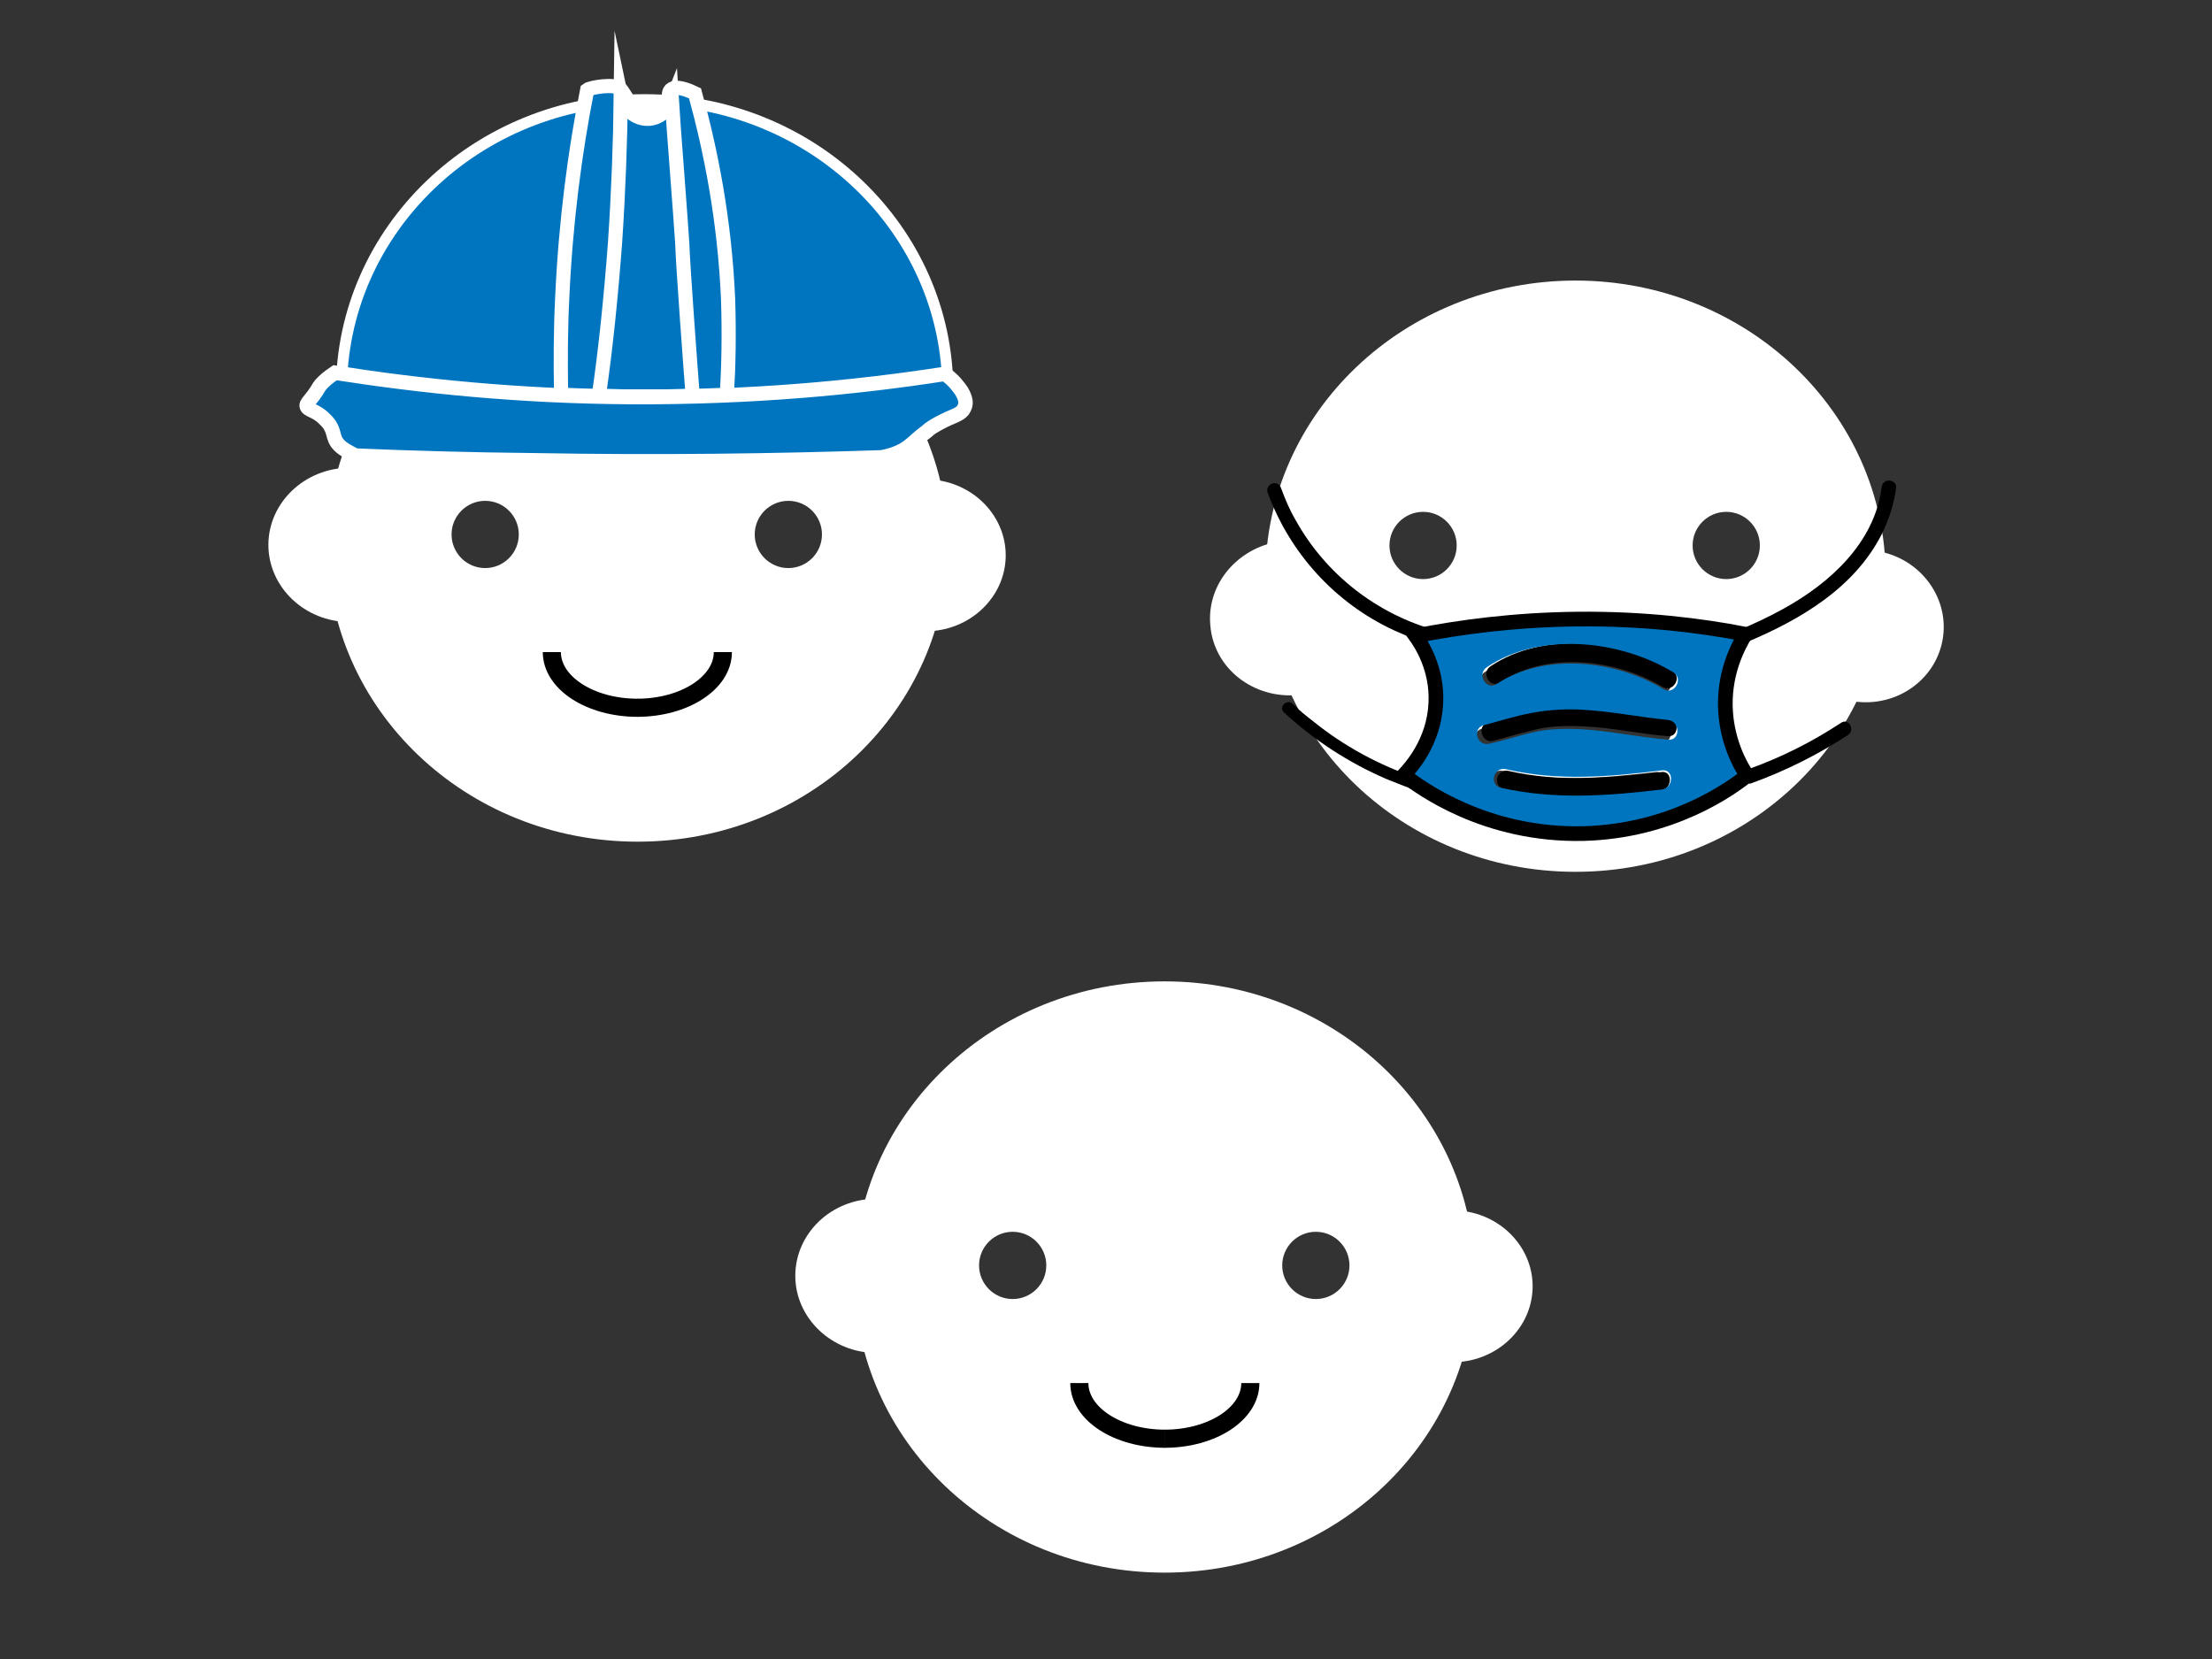 <?xml version="1.0" encoding="utf-8"?>
<!-- Generator: Adobe Illustrator 22.1.0, SVG Export Plug-In . SVG Version: 6.00 Build 0)  -->
<svg version="1.1" xmlns="http://www.w3.org/2000/svg" xmlns:xlink="http://www.w3.org/1999/xlink" x="0px" y="0px"
	 viewBox="0 0 381.6 286.2" style="enable-background:new 0 0 381.6 286.2;" xml:space="preserve">
<rect x="0" y="0" width="381.6" height="286.2" fill="#333333" stroke="none"/>
<style type="text/css">
	.st0{fill:#FFFFFF;}
	.st1{fill:none;stroke:#000000;stroke-width:3.126;stroke-miterlimit:10;}
	.st2{fill:#F6F6F6;}
	.st3{fill:#0075BF;stroke:#FFFFFF;stroke-width:1.905;stroke-miterlimit:10;}
	.st4{fill:#0075BF;stroke:#FFFFFF;stroke-width:2.494;stroke-miterlimit:10;}
	.st5{fill:#0075BF;stroke:#FFFFFF;stroke-width:2.445;stroke-miterlimit:10;}
	.st6{fill:none;stroke:#FFFFFF;stroke-width:2.445;stroke-miterlimit:10;}
	.st7{fill:#0075BF;}
	.st8{fill:none;stroke:#000000;stroke-width:2.533;stroke-miterlimit:10;}
</style>
<g id="Layer_2">
</g>
<g id="Layer_1">
	<g id="Rosado">
		<g>
			<path class="st0" d="M60.3,107.3c-7.7,0-14-6-14-13.3s6.3-13.3,14-13.3"/>
			<path class="st0" d="M159.7,82.7c7.6,0,13.8,5.9,13.8,13.1s-6.2,13.1-13.8,13.1"/>
			<path class="st0" d="M60.3,75.3c-2.5,5.8-3.8,12.2-3.8,18.9c0,28.2,23.9,51,53.5,51s53.5-22.8,53.5-51c0-6.7-1.3-13-3.8-18.9
				 M83.7,98c-3.2,0-5.8-2.6-5.8-5.8s2.6-5.8,5.8-5.8s5.8,2.6,5.8,5.8C89.5,95.4,86.9,98,83.7,98z M136,98c-3.2,0-5.8-2.6-5.8-5.8
				s2.6-5.8,5.8-5.8s5.8,2.6,5.8,5.8C141.8,95.4,139.2,98,136,98z"/>
			<g>
				<path class="st1" d="M95.2,112.5c0,5.3,6.6,9.6,14.8,9.6"/>
				<path class="st1" d="M124.7,112.5c0,5.3-6.6,9.6-14.8,9.6"/>
			</g>
		</g>
		<g>
			<path class="st0" d="M223.9,119.9c-7.7,0.7-14.5-4.6-15.1-12c-0.7-7.3,5-13.8,12.7-14.6"/>
			<path class="st0" d="M323.4,95c7.5,1,12.8,7.7,11.8,14.9s-7.9,12.2-15.4,11.1"/>
			<path class="st0" d="M271.8,48.4c-29.5,0-53.5,22.8-53.5,51s23.9,51,53.5,51s53.5-22.8,53.5-51S301.3,48.4,271.8,48.4z
				 M245.5,99.9c-3.2,0-5.8-2.6-5.8-5.8s2.6-5.8,5.8-5.8s5.8,2.6,5.8,5.8S248.7,99.9,245.5,99.9z M285.5,136.4
				c-9.1,1.1-18,1.7-27.1-0.3c-2-0.5-1.2-3.6,0.9-3.1c8.7,2,17.4,1.2,26.2,0.2C287.6,132.8,287.6,136.1,285.5,136.4z M286.7,128
				c-4.9-0.4-9.7-1.5-14.6-1.7c-2.5-0.1-5-0.1-7.5,0.4c-2.7,0.6-5.3,1.4-8,2.1c-2,0.5-2.9-2.7-0.9-3.1c2.7-0.6,5.3-1.5,8-2.1
				c2.6-0.5,5.2-0.7,7.8-0.6c5.1,0.2,10.1,1.3,15.2,1.7C288.7,124.9,288.8,128.2,286.7,128z M285.8,119.5c-8-4.8-20-6.2-28-0.8
				c-1.8,1.2-3.4-1.7-1.6-2.8c9-6,22.4-4.6,31.3,0.8C289.3,117.8,287.6,120.6,285.8,119.5z M297.8,99.9c-3.2,0-5.8-2.6-5.8-5.8
				s2.6-5.8,5.8-5.8s5.8,2.6,5.8,5.8S301,99.9,297.8,99.9z"/>
		</g>
		<g>
			<g>
				<path d="M218.7,85c3.8,10.4,11.6,19,21.7,23.7c2.2,1,4.5,1.9,6.9,2.5c1.5,0.4,2.2-1.9,0.6-2.4c-10.3-2.8-19.2-9.7-24.4-19.1
					c-1.1-1.9-1.8-3.6-2.5-5.5c-0.2-0.6-0.8-1-1.5-0.8C218.9,83.6,218.4,84.3,218.7,85L218.7,85z"/>
			</g>
		</g>
		<g>
			<g>
				<path d="M244.4,134.2c-6.5-2.2-12.6-5.5-17.9-9.8c-1.2-0.9-2.4-1.9-3.5-3c-1-0.9-2.5,0.6-1.5,1.5c5.2,4.8,11.2,8.7,17.7,11.5
					c1.5,0.6,3,1.2,4.6,1.8C245.1,136.6,245.7,134.6,244.4,134.2L244.4,134.2z"/>
			</g>
		</g>
		<g>
			<g>
				<path d="M324.6,84.1c-1.2,9.5-8.9,16.5-16.9,20.9c-2.5,1.4-5.1,2.6-7.7,3.7c-0.6,0.3-0.7,1.2-0.4,1.7c0.4,0.6,1.1,0.7,1.7,0.4
					c9.3-3.9,18.7-9.4,23.4-18.8c1.2-2.5,2.1-5.2,2.4-7.9c0.1-0.7-0.6-1.2-1.2-1.2C325.1,82.9,324.7,83.4,324.6,84.1L324.6,84.1z"/>
			</g>
		</g>
		<g>
			<g>
				<path d="M302.2,135.1c5.8-2.1,11.4-4.9,16.6-8.3c1.3-0.9,0.1-3-1.2-2.1c-5,3.3-10.4,6-16,8c-0.6,0.2-1,0.8-0.9,1.5
					C300.9,134.9,301.6,135.4,302.2,135.1L302.2,135.1z"/>
			</g>
		</g>
		<path class="st0" d="M151.2,233.4c-7.7,0-14-6-14-13.3s6.2-13.3,14-13.3"/>
		<path class="st0" d="M250.6,208.8c7.6,0,13.8,5.9,13.8,13.1s-6.2,13.1-13.8,13.1"/>
		<path class="st0" d="M200.9,169.3c-29.5,0-53.5,22.8-53.5,51c0,28.2,23.9,51,53.5,51s53.5-22.8,53.5-51
			C254.4,192.2,230.5,169.3,200.9,169.3z M174.7,224.1c-3.2,0-5.8-2.6-5.8-5.8s2.6-5.8,5.8-5.8s5.8,2.6,5.8,5.8
			C180.5,221.5,177.9,224.1,174.7,224.1z M227,224.1c-3.2,0-5.8-2.6-5.8-5.8s2.6-5.8,5.8-5.8s5.8,2.6,5.8,5.8
			C232.8,221.5,230.2,224.1,227,224.1z"/>
		<g>
			<path class="st1" d="M186.2,238.6c0,5.3,6.6,9.6,14.8,9.6"/>
			<path class="st1" d="M215.7,238.6c0,5.3-6.6,9.6-14.8,9.6"/>
		</g>
		<g>
			<g>
				<path class="st2" d="M263.1,118.3c3.8-0.7,7.6-1,11.4-1.2c1,0,1-1.7,0-1.6c-4,0.2-7.9,0.6-11.8,1.2
					C261.6,116.9,262.1,118.5,263.1,118.3L263.1,118.3z"/>
			</g>
		</g>
	</g>
	<g id="Celeste">
		<g>
			<path class="st3" d="M58.9,67.4c0-27.7,23.4-50.2,52.3-50.2s52.3,22.5,52.3,50.2"/>
			<path class="st4" d="M152.1,78.9c-18.1,0.6-38.3,0.9-60.3,0.5C81.2,79.3,71,79,61.4,78.6c-0.3-0.1-0.7-0.3-1.2-0.6
				c-3-1.6-2.3-2.8-3.1-4.3c-0.4-0.8-0.9-1.2-1.2-1.5c-1.5-1.5-2.9-1.4-3-2.2c0-0.4,0.2-0.5,1.2-1.8c0.8-1.1,0.8-1.3,1.2-1.8
				c0.5-0.6,1.3-1.3,2.5-2.1c14.7,2.3,31.8,4.1,51.1,4.2c20.5,0.1,38.7-1.6,54.1-4c1.6,1.1,2.4,2.3,2.9,3c0.8,1.4,0.7,2.1,0.6,2.5
				c-0.1,0.3-0.2,0.5-0.4,0.8c-0.8,0.9-1.7,0.9-4.1,2.2c-0.9,0.5-1.6,0.9-2.1,1.4c-1.5,1.1-2.1,1.8-2.9,2.4
				C156.2,77.5,154.7,78.4,152.1,78.9z"/>
			<path class="st5" d="M125.4,68.1c-4.5,0.2-9.1,0.3-13.9,0.3c-5.1,0-10-0.1-14.7-0.3c-0.1-5.4-0.1-11,0.2-16.9
				c0.6-13.1,2.2-25.1,4.3-35.7c0.5-0.4,4.9-1.2,5.8-0.1c0,0,0.1,0.1,0.3,0.4c1.2,1.8,1.3,2.2,1.7,2.6c0.8,0.7,1.8,0.7,2.5,0.7
				c0.3,0,2.4,0,3.4-1.5c0.6-0.9,0.2-1.6,0.7-2.1c0.5-0.5,1.7-0.6,4.2,0.6c2.7,9.8,5.1,21.7,5.7,35.4
				C125.8,57.4,125.7,63,125.4,68.1z"/>
			<path class="st6" d="M119.5,68.3c-2.6,0.1-5.2,0.1-7.9,0.1c-2.8,0-5.6,0-8.3-0.1c1.2-8.2,2.1-17.1,2.8-26.4
				c0.6-8.9,0.9-17.4,1-25.4c0.5,2.4,2.6,4.1,4.8,4c1.7-0.1,3.3-1.3,4-3.1c0.2,3.3,1.6,21.2,1.8,24.6
				C117.8,45.7,119.2,64.5,119.5,68.3z"/>
		</g>
		<path d="M286.5,136.4c-9.1,1.1-18,1.7-27.1-0.3c-2-0.5-1.2-3.6,0.9-3.1c8.7,2,17.4,1.2,26.2,0.2
			C288.6,132.8,288.6,136.1,286.5,136.4z M287.7,127c-4.9-0.4-9.7-1.5-14.6-1.7c-2.5-0.1-5-0.1-7.5,0.4c-2.7,0.6-5.3,1.4-8,2.1
			c-2,0.5-2.9-2.7-0.9-3.1c2.7-0.6,5.3-1.5,8-2.1c2.6-0.5,5.2-0.7,7.8-0.6c5.1,0.2,10.1,1.3,15.2,1.7
			C289.7,123.9,289.8,127.2,287.7,127z M286.8,118.5c-8-4.8-20-6.2-28-0.8c-1.8,1.2-3.4-1.7-1.6-2.8c9-6,22.4-4.6,31.3,0.8
			C290.3,116.8,288.6,119.6,286.8,118.5z"/>
		<path class="st7" d="M297.1,123.4c-0.5-6.4,2.1-11.1,3.3-13c-7.5-1.4-17-2.6-28.1-2.5c-10.8,0.1-20,1.4-27.3,2.8
			c1,1.4,3.7,5.5,3.4,11.1c-0.3,6.5-4.2,10.7-5.4,11.9c2.7,2.1,13.8,10.1,30.2,9.7c14.7-0.4,24.6-7.3,27.5-9.5
			C299.5,132,297.5,128.4,297.1,123.4z M286.7,136.2c-9.3,1.1-18.5,1.8-27.8-0.3c-2.1-0.5-1.2-3.7,0.9-3.2c9,2.1,17.9,1.3,26.9,0.2
			C288.8,132.6,288.8,135.9,286.7,136.2z M287.8,127.6c-5-0.4-10-1.5-15-1.8c-2.6-0.1-5.2-0.1-7.7,0.4c-2.8,0.6-5.4,1.5-8.2,2.1
			c-2.1,0.5-3-2.7-0.9-3.2c2.7-0.7,5.4-1.6,8.2-2.1c2.6-0.5,5.3-0.7,8-0.6c5.2,0.2,10.4,1.3,15.6,1.8
			C289.9,124.5,289.9,127.8,287.8,127.6z M287,118.9c-8.2-5-20.5-6.4-28.8-0.9c-1.8,1.2-3.5-1.7-1.7-2.9c9.2-6.2,23-4.7,32.2,0.9
			C290.5,117.1,288.8,120,287,118.9z"/>
	</g>
	<path class="st8" d="M297.7,123c-0.5-6.7,2.2-11.6,3.4-13.6c-7.7-1.5-17.5-2.7-28.8-2.6c-11,0.1-20.6,1.4-28.1,2.9
		c1,1.4,3.8,5.7,3.5,11.6c-0.3,6.8-4.4,11.2-5.5,12.4c2.8,2.2,14.1,10.5,31,10.1c15.1-0.4,25.2-7.6,28.2-10
		C300.1,131.9,298.1,128.1,297.7,123z"/>
</g>
</svg>
